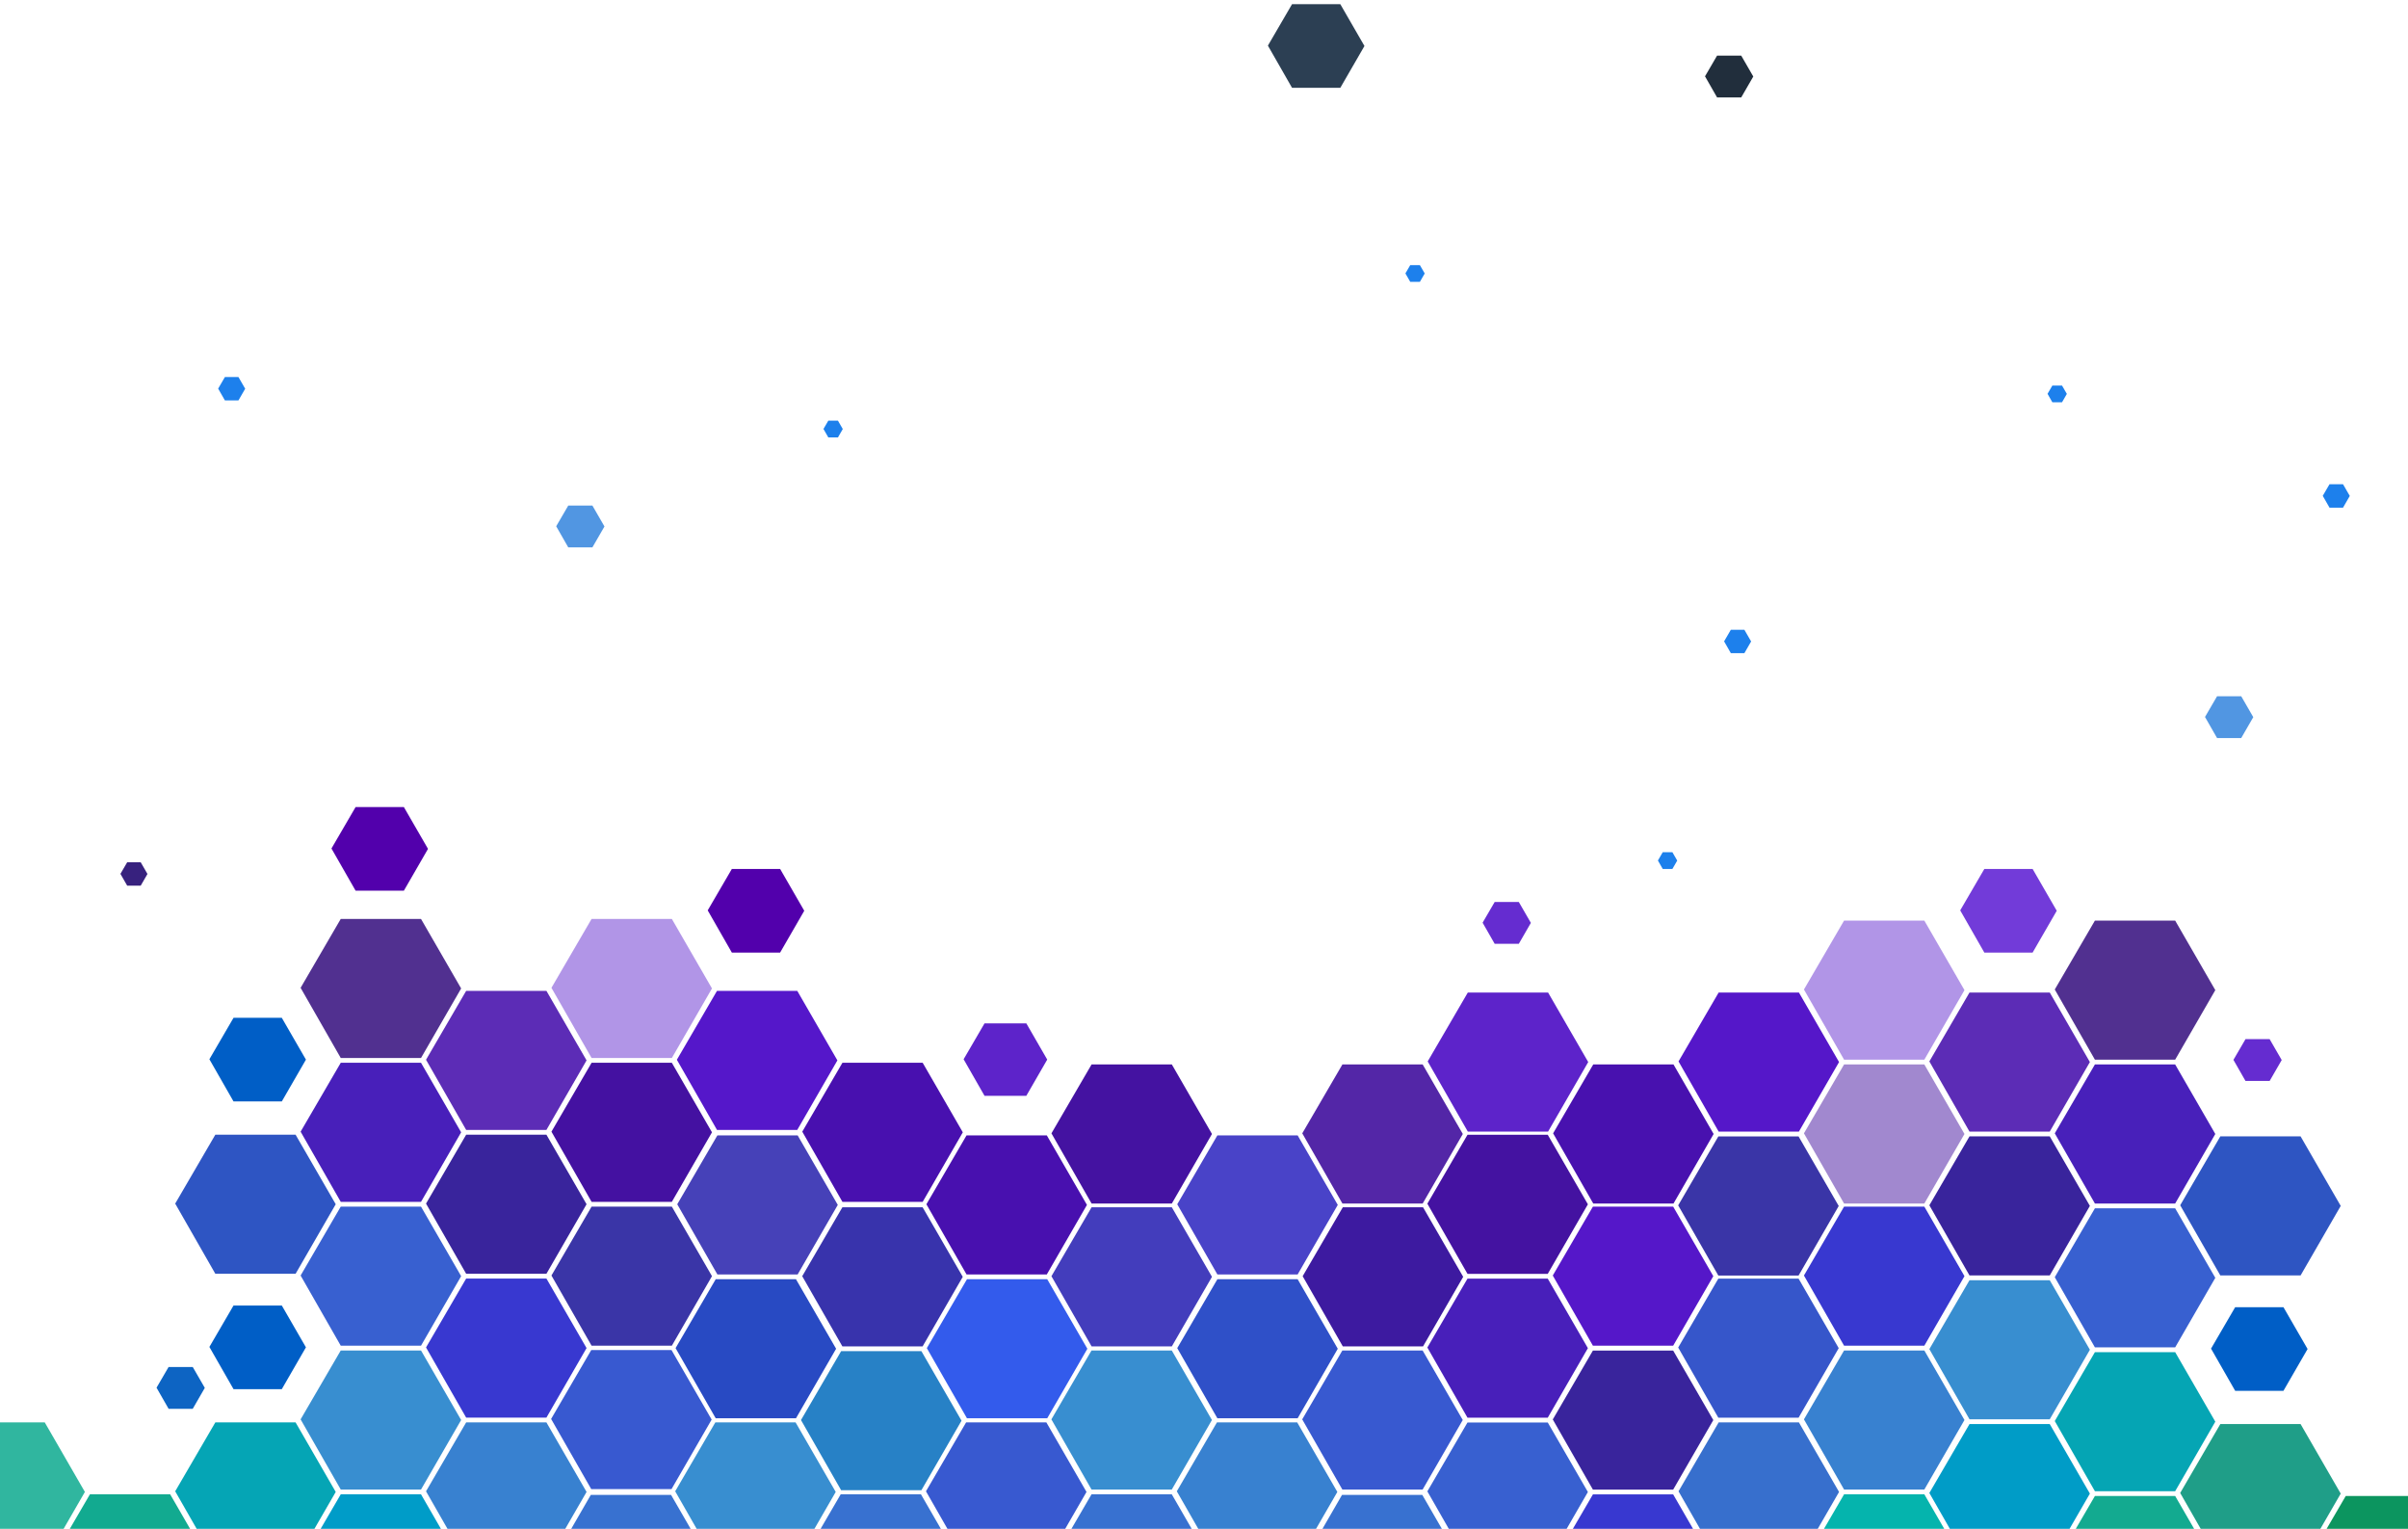 <?xml version="1.0" encoding="UTF-8"?>
<svg width="1440px" height="914px" viewBox="0 0 1440 914" version="1.1" xmlns="http://www.w3.org/2000/svg" xmlns:xlink="http://www.w3.org/1999/xlink">
    <!-- Generator: Sketch 43 (38999) - http://www.bohemiancoding.com/sketch -->
    <title>Polygons background Copy</title>
    <desc>Created with Sketch.</desc>
    <defs></defs>
    <g id="Page-1" stroke="none" stroke-width="1" fill="none" fill-rule="evenodd">
        <g id="Landing-page" transform="translate(0, -2)">
            <g id="Header-Copy" transform="translate(0, 2)">
                <g id="Polygons-background-Copy" transform="translate(-58, -10)">
                    <polygon id="Polygon" fill="#3871D0" transform="translate(435.301, 945.301) rotate(-30) translate(-435.301, -945.301) " points="435.301 897.301 476.87 921.301 476.87 969.301 435.301 993.301 393.732 969.301 393.732 921.301"></polygon>
                    <polygon id="Polygon-Copy" fill="#3859D0" transform="translate(435.569, 858.699) rotate(-30) translate(-435.569, -858.699) " points="435.569 810.699 477.138 834.699 477.138 882.699 435.569 906.699 394 882.699 394.191 834.369"></polygon>
                    <polygon id="Polygon-Copy-137" fill="#284AC3" transform="translate(510, 816.354) rotate(-30) translate(-510, -816.354) " points="510 768.354 551.569 792.354 551.569 840.354 510 864.354 468.431 840.354 468.622 792.024"></polygon>
                    <polygon id="Polygon-Copy-27" fill="#3859D0" transform="translate(510.768, 987.952) rotate(-30) translate(-510.768, -987.952) " points="510.768 939.952 552.337 963.952 552.337 1011.952 510.768 1035.952 469.199 1011.952 469.39 963.622"></polygon>
                    <polygon id="Polygon-Copy-3" fill="#3838D0" transform="translate(360.768, 815.952) rotate(-30) translate(-360.768, -815.952) " points="360.768 767.952 402.337 791.952 402.337 839.952 360.768 863.952 319.199 839.952 319.39 791.622"></polygon>
                    <polygon id="Polygon-Copy-4" fill="#3A35A7" transform="translate(435.768, 772.952) rotate(-30) translate(-435.768, -772.952) " points="435.768 724.952 477.337 748.952 477.337 796.952 435.768 820.952 394.199 796.952 394.39 748.622"></polygon>
                    <polygon id="Polygon-Copy-136" fill="#4641B8" transform="translate(511, 730.354) rotate(-30) translate(-511, -730.354) " points="511 682.354 552.569 706.354 552.569 754.354 511 778.354 469.431 754.354 469.622 706.024"></polygon>
                    <polygon id="Polygon-Copy-139" fill="#3833AC" transform="translate(585.738, 773.354) rotate(-30) translate(-585.738, -773.354) " points="585.738 725.354 627.307 749.354 627.307 797.354 585.738 821.354 544.169 797.354 544.36 749.024"></polygon>
                    <polygon id="Polygon-Copy-5" fill="#39249C" transform="translate(360.768, 729.952) rotate(-30) translate(-360.768, -729.952) " points="360.768 681.952 402.337 705.952 402.337 753.952 360.768 777.952 319.199 753.952 319.39 705.622"></polygon>
                    <polygon id="Polygon-Copy-2" fill="#3881D0" transform="translate(360.768, 901.952) rotate(-30) translate(-360.768, -901.952) " points="360.768 853.952 402.337 877.952 402.337 925.952 360.768 949.952 319.199 925.952 319.39 877.622"></polygon>
                    <polygon id="Polygon-Copy-12" fill="#38AFD0" transform="translate(360.768, 987.952) rotate(-30) translate(-360.768, -987.952) " points="360.768 939.952 402.337 963.952 402.337 1011.952 360.768 1035.952 319.199 1011.952 319.39 963.622"></polygon>
                    <polygon id="Polygon-Copy-6" fill="#388ED0" transform="translate(285.768, 858.952) rotate(-30) translate(-285.768, -858.952) " points="285.768 810.952 327.337 834.952 327.337 882.952 285.768 906.952 244.199 882.952 244.39 834.622"></polygon>
                    <polygon id="Polygon-Copy-8" fill="#3860D0" transform="translate(285.768, 772.952) rotate(-30) translate(-285.768, -772.952) " points="285.768 724.952 327.337 748.952 327.337 796.952 285.768 820.952 244.199 796.952 244.39 748.622"></polygon>
                    <polygon id="Polygon-Copy-15" fill="#005EC6" transform="translate(212.084, 815.5) rotate(-30) translate(-212.084, -815.5) " points="212.084 786.632 237.084 801.066 237.084 829.934 212.084 844.368 187.084 829.934 187.199 800.868"></polygon>
                    <polygon id="Polygon-Copy-53" fill="#005EC6" transform="translate(1409.084, 816.5) rotate(-30) translate(-1409.084, -816.5) " points="1409.084 787.632 1434.084 802.066 1434.084 830.934 1409.084 845.368 1384.084 830.934 1384.199 801.868"></polygon>
                    <polygon id="Polygon-Copy-54" fill="#723BD9" transform="translate(1259.084, 554.5) rotate(-30) translate(-1259.084, -554.5) " points="1259.084 525.632 1284.084 540.066 1284.084 568.934 1259.084 583.368 1234.084 568.934 1234.199 539.868"></polygon>
                    <polygon id="Polygon-Copy-17" fill="#005EC6" transform="translate(212.084, 643.5) rotate(-30) translate(-212.084, -643.5) " points="212.084 614.632 237.084 629.066 237.084 657.934 212.084 672.368 187.084 657.934 187.199 628.868"></polygon>
                    <polygon id="Polygon-Copy-80" fill="#2C3F53" transform="translate(845.084, 37.5) rotate(-30) translate(-845.084, -37.5) " points="845.084 8.632 870.084 23.066 870.084 51.934 845.084 66.368 820.084 51.934 820.199 22.868"></polygon>
                    <polygon id="Polygon-Copy-24" fill="#5200AC" transform="translate(285.084, 517.5) rotate(-30) translate(-285.084, -517.5) " points="285.084 488.632 310.084 503.066 310.084 531.934 285.084 546.368 260.084 531.934 260.199 502.868"></polygon>
                    <polygon id="Polygon-Copy-25" fill="#5200AC" transform="translate(510.084, 554.5) rotate(-30) translate(-510.084, -554.5) " points="510.084 525.632 535.084 540.066 535.084 568.934 510.084 583.368 485.084 568.934 485.199 539.868"></polygon>
                    <polygon id="Polygon-Copy-16" fill="#0D64C3" transform="translate(166.042, 839.75) rotate(-30) translate(-166.042, -839.75) " points="166.042 825.316 178.542 832.533 178.542 846.967 166.042 854.184 153.542 846.967 153.6 832.434"></polygon>
                    <polygon id="Polygon-Copy-60" fill="#652CD0" transform="translate(959.042, 561.75) rotate(-30) translate(-959.042, -561.75) " points="959.042 547.316 971.542 554.533 971.542 568.967 959.042 576.184 946.542 568.967 946.6 554.434"></polygon>
                    <polygon id="Polygon-Copy-42" fill="#5196E2" transform="translate(405.042, 324.75) rotate(-30) translate(-405.042, -324.75) " points="405.042 310.316 417.542 317.533 417.542 331.967 405.042 339.184 392.542 331.967 392.6 317.434"></polygon>
                    <polygon id="Polygon-Copy-61" fill="#5196E2" transform="translate(1391.042, 438.75) rotate(-30) translate(-1391.042, -438.75) " points="1391.042 424.316 1403.542 431.533 1403.542 445.967 1391.042 453.184 1378.542 445.967 1378.6 431.434"></polygon>
                    <polygon id="Polygon-Copy-69" fill="#652CD0" transform="translate(1408.042, 643.75) rotate(-30) translate(-1408.042, -643.75) " points="1408.042 629.316 1420.542 636.533 1420.542 650.967 1408.042 658.184 1395.542 650.967 1395.6 636.434"></polygon>
                    <polygon id="Polygon-Copy-65" fill="#212E3C" transform="translate(1092.042, 55.75) rotate(-30) translate(-1092.042, -55.75) " points="1092.042 41.316 1104.542 48.533 1104.542 62.967 1092.042 70.184 1079.542 62.967 1079.6 48.434"></polygon>
                    <polygon id="Polygon-Copy-43" fill="#1D80EC" transform="translate(196.542, 242.399) rotate(-30) translate(-196.542, -242.399) " points="196.542 234.316 203.542 238.358 203.542 246.441 196.542 250.482 189.542 246.441 189.574 238.302"></polygon>
                    <polygon id="Polygon-Copy-71" fill="#37217E" transform="translate(138.104, 532.5) rotate(-30) translate(-138.104, -532.5) " points="138.104 524.417 145.104 528.459 145.104 536.541 138.104 540.583 131.104 536.541 131.136 528.403"></polygon>
                    <polygon id="Polygon-Copy-62" fill="#1D80EC" transform="translate(1097.104, 393.5) rotate(-30) translate(-1097.104, -393.5) " points="1097.104 385.417 1104.104 389.459 1104.104 397.541 1097.104 401.583 1090.104 397.541 1090.136 389.403"></polygon>
                    <polygon id="Polygon-Copy-70" fill="#1D80EC" transform="translate(1455.104, 306.5) rotate(-30) translate(-1455.104, -306.5) " points="1455.104 298.417 1462.104 302.459 1462.104 310.541 1455.104 314.583 1448.104 310.541 1448.136 302.403"></polygon>
                    <polygon id="Polygon-Copy-44" fill="#1D80EC" transform="translate(556.217, 266.5) rotate(-30) translate(-556.217, -266.5) " points="556.217 260.726 561.217 263.613 561.217 269.387 556.217 272.274 551.217 269.387 551.24 263.574"></polygon>
                    <polygon id="Polygon-Copy-64" fill="#1D80EC" transform="translate(1288.217, 245.5) rotate(-30) translate(-1288.217, -245.5) " points="1288.217 239.726 1293.217 242.613 1293.217 248.387 1288.217 251.274 1283.217 248.387 1283.24 242.574"></polygon>
                    <polygon id="Polygon-Copy-63" fill="#1D80EC" transform="translate(1055.217, 524.5) rotate(-30) translate(-1055.217, -524.5) " points="1055.217 518.726 1060.217 521.613 1060.217 527.387 1055.217 530.274 1050.217 527.387 1050.24 521.574"></polygon>
                    <polygon id="Polygon-Copy-68" fill="#1D80EC" transform="translate(904.217, 173.5) rotate(-30) translate(-904.217, -173.5) " points="904.217 167.726 909.217 170.613 909.217 176.387 904.217 179.274 899.217 176.387 899.24 170.574"></polygon>
                    <polygon id="Polygon-Copy-11" fill="#2E55C3" transform="translate(210.768, 729.952) rotate(-30) translate(-210.768, -729.952) " points="210.768 681.952 252.337 705.952 252.337 753.952 210.768 777.952 169.199 753.952 169.39 705.622"></polygon>
                    <polygon id="Polygon-Copy-9" fill="#481FBA" transform="translate(285.768, 686.952) rotate(-30) translate(-285.768, -686.952) " points="285.768 638.952 327.337 662.952 327.337 710.952 285.768 734.952 244.199 710.952 244.39 662.622"></polygon>
                    <polygon id="Polygon-Copy-13" fill="#5C2CB6" transform="translate(360.768, 643.952) rotate(-30) translate(-360.768, -643.952) " points="360.768 595.952 402.337 619.952 402.337 667.952 360.768 691.952 319.199 667.952 319.39 619.622"></polygon>
                    <polygon id="Polygon-Copy-18" fill="#652CD0" opacity="0.5" transform="translate(435.768, 600.952) rotate(-30) translate(-435.768, -600.952) " points="435.768 552.952 477.337 576.952 477.337 624.952 435.768 648.952 394.199 624.952 394.39 576.622"></polygon>
                    <polygon id="Polygon-Copy-22" fill="#5517CA" transform="translate(510.768, 643.952) rotate(-30) translate(-510.768, -643.952) " points="510.768 595.952 552.337 619.952 552.337 667.952 510.768 691.952 469.199 667.952 469.39 619.622"></polygon>
                    <polygon id="Polygon-Copy-23" fill="#4810AF" transform="translate(585.768, 686.952) rotate(-30) translate(-585.768, -686.952) " points="585.768 638.952 627.337 662.952 627.337 710.952 585.768 734.952 544.199 710.952 544.39 662.622"></polygon>
                    <polygon id="Polygon-Copy-141" fill="#4810AF" transform="translate(660, 730.354) rotate(-30) translate(-660, -730.354) " points="660 682.354 701.569 706.354 701.569 754.354 660 778.354 618.431 754.354 618.622 706.024"></polygon>
                    <polygon id="Polygon-Copy-14" fill="#513090" transform="translate(285.768, 600.952) rotate(-30) translate(-285.768, -600.952) " points="285.768 552.952 327.337 576.952 327.337 624.952 285.768 648.952 244.199 624.952 244.39 576.622"></polygon>
                    <polygon id="Polygon-Copy-10" fill="#4411A1" transform="translate(435.768, 686.952) rotate(-30) translate(-435.768, -686.952) " points="435.768 638.952 477.337 662.952 477.337 710.952 435.768 734.952 394.199 710.952 394.39 662.622"></polygon>
                    <polygon id="Polygon-Copy-7" fill="#009CC8" transform="translate(285.768, 944.952) rotate(-30) translate(-285.768, -944.952) " points="285.768 896.952 327.337 920.952 327.337 968.952 285.768 992.952 244.199 968.952 244.39 920.622"></polygon>
                    <polygon id="Polygon-Copy-19" fill="#05A5B5" transform="translate(210.768, 901.952) rotate(-30) translate(-210.768, -901.952) " points="210.768 853.952 252.337 877.952 252.337 925.952 210.768 949.952 169.199 925.952 169.39 877.622"></polygon>
                    <polygon id="Polygon-Copy-20" fill="#05B5AD" transform="translate(210.768, 987.952) rotate(-30) translate(-210.768, -987.952) " points="210.768 939.952 252.337 963.952 252.337 1011.952 210.768 1035.952 169.199 1011.952 169.39 963.622"></polygon>
                    <polygon id="Polygon-Copy-21" fill="#12AA90" transform="translate(135.768, 944.952) rotate(-30) translate(-135.768, -944.952) " points="135.768 896.952 177.337 920.952 177.337 968.952 135.768 992.952 94.199 968.952 94.39 920.622"></polygon>
                    <polygon id="Polygon-Copy-59" fill="#30B69F" transform="translate(60.768, 901.952) rotate(-30) translate(-60.768, -901.952) " points="60.768 853.952 102.337 877.952 102.337 925.952 60.768 949.952 19.199 925.952 19.39 877.622"></polygon>
                    <polygon id="Polygon-Copy-66" fill="#1A947E" transform="translate(61.768, 987.952) rotate(-30) translate(-61.768, -987.952) " points="61.768 939.952 103.337 963.952 103.337 1011.952 61.768 1035.952 20.199 1011.952 20.39 963.622"></polygon>
                    <polygon id="Polygon" fill="#3871D0" transform="translate(884.539, 945.301) rotate(-30) translate(-884.539, -945.301) " points="884.539 897.301 926.108 921.301 926.108 969.301 884.539 993.301 842.97 969.301 842.97 921.301"></polygon>
                    <polygon id="Polygon-Copy" fill="#3859D0" transform="translate(884.738, 858.952) rotate(-30) translate(-884.738, -858.952) " points="884.738 810.952 926.307 834.952 926.307 882.952 884.738 906.952 843.169 882.952 843.36 834.622"></polygon>
                    <polygon id="Polygon-Copy-143" fill="#2F50C8" transform="translate(810, 816.354) rotate(-30) translate(-810, -816.354) " points="810 768.354 851.569 792.354 851.569 840.354 810 864.354 768.431 840.354 768.622 792.024"></polygon>
                    <polygon id="Polygon-Copy-3" fill="#3838D0" transform="translate(1034.569, 945) rotate(-30) translate(-1034.569, -945) " points="1034.569 897 1076.138 921 1076.138 969 1034.569 993 993 969 993.191 920.67"></polygon>
                    <polygon id="Polygon-Copy-5" fill="#39249C" transform="translate(1034.569, 859) rotate(-30) translate(-1034.569, -859) " points="1034.569 811 1076.138 835 1076.138 883 1034.569 907 993 883 993.191 834.67"></polygon>
                    <polygon id="Polygon-Copy-2" fill="#3881D0" transform="translate(809.738, 901.952) rotate(-30) translate(-809.738, -901.952) " points="809.738 853.952 851.307 877.952 851.307 925.952 809.738 949.952 768.169 925.952 768.36 877.622"></polygon>
                    <polygon id="Polygon-Copy-12" fill="#388ED0" transform="translate(809.738, 987.952) rotate(-30) translate(-809.738, -987.952) " points="809.738 939.952 851.307 963.952 851.307 1011.952 809.738 1035.952 768.169 1011.952 768.36 963.622"></polygon>
                    <polygon id="Polygon-Copy-6" fill="#388ED0" transform="translate(734.738, 858.952) rotate(-30) translate(-734.738, -858.952) " points="734.738 810.952 776.307 834.952 776.307 882.952 734.738 906.952 693.169 882.952 693.36 834.622"></polygon>
                    <polygon id="Polygon-Copy-142" fill="#433DBC" transform="translate(734.768, 773.354) rotate(-30) translate(-734.768, -773.354) " points="734.768 725.354 776.337 749.354 776.337 797.354 734.768 821.354 693.199 797.354 693.39 749.024"></polygon>
                    <polygon id="Polygon-Copy-144" fill="#4943C8" transform="translate(810, 730.354) rotate(-30) translate(-810, -730.354) " points="810 682.354 851.569 706.354 851.569 754.354 810 778.354 768.431 754.354 768.622 706.024"></polygon>
                    <polygon id="Polygon-Copy-8" fill="#3860D0" transform="translate(959.569, 902) rotate(-30) translate(-959.569, -902) " points="959.569 854 1001.138 878 1001.138 926 959.569 950 918 926 918.191 877.67"></polygon>
                    <polygon id="Polygon-Copy-146" fill="#3466F5" transform="translate(960, 988.354) rotate(-30) translate(-960, -988.354) " points="960 940.354 1001.569 964.354 1001.569 1012.354 960 1036.354 918.431 1012.354 918.622 964.024"></polygon>
                    <polygon id="Polygon-Copy-9" fill="#481FBA" transform="translate(959.569, 816) rotate(-30) translate(-959.569, -816) " points="959.569 768 1001.138 792 1001.138 840 959.569 864 918 840 918.191 791.67"></polygon>
                    <polygon id="Polygon-Copy-145" fill="#3D1AA0" transform="translate(885, 773.354) rotate(-30) translate(-885, -773.354) " points="885 725.354 926.569 749.354 926.569 797.354 885 821.354 843.431 797.354 843.622 749.024"></polygon>
                    <polygon id="Polygon-Copy-13" fill="#5517C9" transform="translate(1034.569, 772.952) rotate(-30) translate(-1034.569, -772.952) " points="1034.569 724.952 1076.138 748.952 1076.138 796.952 1034.569 820.952 993 796.952 993.191 748.622"></polygon>
                    <polygon id="Polygon-Copy-18" fill="#3A35A7" transform="translate(1109.569, 731) rotate(-30) translate(-1109.569, -731) " points="1109.569 683 1151.138 707 1151.138 755 1109.569 779 1068 755 1068.191 706.67"></polygon>
                    <polygon id="Polygon-Copy-33" fill-opacity="0.5" fill="#4412A1" transform="translate(1184.768, 687.952) rotate(-30) translate(-1184.768, -687.952) " points="1184.768 639.952 1226.337 663.952 1226.337 711.952 1184.768 735.952 1143.199 711.952 1143.39 663.622"></polygon>
                    <polygon id="Polygon-Copy-58" fill="#4412A1" transform="translate(734.768, 687.952) rotate(-30) translate(-734.768, -687.952) " points="734.768 639.952 776.337 663.952 776.337 711.952 734.768 735.952 693.199 711.952 693.39 663.622"></polygon>
                    <polygon id="Polygon-Copy-38" fill="#5C2CB6" transform="translate(1259.768, 644.952) rotate(-30) translate(-1259.768, -644.952) " points="1259.768 596.952 1301.337 620.952 1301.337 668.952 1259.768 692.952 1218.199 668.952 1218.39 620.622"></polygon>
                    <polygon id="Polygon-Copy-56" fill="#5326A7" transform="translate(884.768, 687.952) rotate(-30) translate(-884.768, -687.952) " points="884.768 639.952 926.337 663.952 926.337 711.952 884.768 735.952 843.199 711.952 843.39 663.622"></polygon>
                    <polygon id="Polygon-Copy-35" fill="#39249C" transform="translate(1259.768, 730.952) rotate(-30) translate(-1259.768, -730.952) " points="1259.768 682.952 1301.337 706.952 1301.337 754.952 1259.768 778.952 1218.199 754.952 1218.39 706.622"></polygon>
                    <polygon id="Polygon-Copy-47" fill="#4820BA" transform="translate(1334.768, 687.952) rotate(-30) translate(-1334.768, -687.952) " points="1334.768 639.952 1376.337 663.952 1376.337 711.952 1334.768 735.952 1293.199 711.952 1293.39 663.622"></polygon>
                    <polygon id="Polygon-Copy-51" fill="#1F9E88" transform="translate(1409.768, 902.952) rotate(-30) translate(-1409.768, -902.952) " points="1409.768 854.952 1451.337 878.952 1451.337 926.952 1409.768 950.952 1368.199 926.952 1368.39 878.622"></polygon>
                    <polygon id="Polygon-Copy-52" fill="#05B46F" transform="translate(1409.768, 988.952) rotate(-30) translate(-1409.768, -988.952) " points="1409.768 940.952 1451.337 964.952 1451.337 1012.952 1409.768 1036.952 1368.199 1012.952 1368.39 964.622"></polygon>
                    <polygon id="Polygon-Copy-67" fill="#0C955F" transform="translate(1484.768, 945.952) rotate(-30) translate(-1484.768, -945.952) " points="1484.768 897.952 1526.337 921.952 1526.337 969.952 1484.768 993.952 1443.199 969.952 1443.39 921.622"></polygon>
                    <polygon id="Polygon-Copy-48" fill="#513090" transform="translate(1334.768, 601.952) rotate(-30) translate(-1334.768, -601.952) " points="1334.768 553.952 1376.337 577.952 1376.337 625.952 1334.768 649.952 1293.199 625.952 1293.39 577.622"></polygon>
                    <polygon id="Polygon-Copy-46" fill="#3860D0" transform="translate(1334.768, 773.952) rotate(-30) translate(-1334.768, -773.952) " points="1334.768 725.952 1376.337 749.952 1376.337 797.952 1334.768 821.952 1293.199 797.952 1293.39 749.622"></polygon>
                    <polygon id="Polygon-Copy-50" fill="#2E55C2" transform="translate(1409.768, 730.952) rotate(-30) translate(-1409.768, -730.952) " points="1409.768 682.952 1451.337 706.952 1451.337 754.952 1409.768 778.952 1368.199 754.952 1368.39 706.622"></polygon>
                    <polygon id="Polygon-Copy-49" fill="#05A5B4" transform="translate(1334.768, 859.952) rotate(-30) translate(-1334.768, -859.952) " points="1334.768 811.952 1376.337 835.952 1376.337 883.952 1334.768 907.952 1293.199 883.952 1293.39 835.622"></polygon>
                    <polygon id="Polygon-Copy-29" fill="#5517C9" transform="translate(1109.768, 644.952) rotate(-30) translate(-1109.768, -644.952) " points="1109.768 596.952 1151.337 620.952 1151.337 668.952 1109.768 692.952 1068.199 668.952 1068.39 620.622"></polygon>
                    <polygon id="Polygon-Copy-55" fill="#5D23CA" transform="translate(959.768, 644.952) rotate(-30) translate(-959.768, -644.952) " points="959.768 596.952 1001.337 620.952 1001.337 668.952 959.768 692.952 918.199 668.952 918.39 620.622"></polygon>
                    <polygon id="Polygon-Copy-57" fill="#5D23CA" transform="translate(659.25, 643.476) rotate(-30) translate(-659.25, -643.476) " points="659.25 618.476 680.901 630.976 680.901 655.976 659.25 668.476 637.599 655.976 637.699 630.804"></polygon>
                    <polygon id="Polygon-Copy-34" fill="#652CD0" opacity="0.5" transform="translate(1184.768, 601.952) rotate(-30) translate(-1184.768, -601.952) " points="1184.768 553.952 1226.337 577.952 1226.337 625.952 1184.768 649.952 1143.199 625.952 1143.39 577.622"></polygon>
                    <polygon id="Polygon-Copy-14" fill="#4412A1" transform="translate(959.569, 730) rotate(-30) translate(-959.569, -730) " points="959.569 682 1001.138 706 1001.138 754 959.569 778 918 754 918.191 705.67"></polygon>
                    <polygon id="Polygon-Copy-28" fill="#4811AF" transform="translate(1034.768, 687.952) rotate(-30) translate(-1034.768, -687.952) " points="1034.768 639.952 1076.337 663.952 1076.337 711.952 1034.768 735.952 993.199 711.952 993.39 663.622"></polygon>
                    <polygon id="Polygon-Copy-10" fill="#3656CA" transform="translate(1109.569, 816) rotate(-30) translate(-1109.569, -816) " points="1109.569 768 1151.138 792 1151.138 840 1109.569 864 1068 840 1068.191 791.67"></polygon>
                    <polygon id="Polygon-Copy-32" fill="#3838D0" transform="translate(1184.768, 772.952) rotate(-30) translate(-1184.768, -772.952) " points="1184.768 724.952 1226.337 748.952 1226.337 796.952 1184.768 820.952 1143.199 796.952 1143.39 748.622"></polygon>
                    <polygon id="Polygon-Copy-39" fill="#388ED0" transform="translate(1259.768, 816.952) rotate(-30) translate(-1259.768, -816.952) " points="1259.768 768.952 1301.337 792.952 1301.337 840.952 1259.768 864.952 1218.199 840.952 1218.39 792.622"></polygon>
                    <polygon id="Polygon-Copy-30" fill="#3881D0" transform="translate(1184.768, 858.952) rotate(-30) translate(-1184.768, -858.952) " points="1184.768 810.952 1226.337 834.952 1226.337 882.952 1184.768 906.952 1143.199 882.952 1143.39 834.622"></polygon>
                    <polygon id="Polygon-Copy-40" fill="#009CC7" transform="translate(1259.768, 902.952) rotate(-30) translate(-1259.768, -902.952) " points="1259.768 854.952 1301.337 878.952 1301.337 926.952 1259.768 950.952 1218.199 926.952 1218.39 878.622"></polygon>
                    <polygon id="Polygon-Copy-45" fill="#13AA90" transform="translate(1334.768, 945.952) rotate(-30) translate(-1334.768, -945.952) " points="1334.768 897.952 1376.337 921.952 1376.337 969.952 1334.768 993.952 1293.199 969.952 1293.39 921.622"></polygon>
                    <polygon id="Polygon-Copy-31" fill="#376FCD" transform="translate(1109.768, 901.952) rotate(-30) translate(-1109.768, -901.952) " points="1109.768 853.952 1151.337 877.952 1151.337 925.952 1109.768 949.952 1068.199 925.952 1068.39 877.622"></polygon>
                    <polygon id="Polygon-Copy-36" fill="#05B4AD" transform="translate(1184.768, 944.952) rotate(-30) translate(-1184.768, -944.952) " points="1184.768 896.952 1226.337 920.952 1226.337 968.952 1184.768 992.952 1143.199 968.952 1143.39 920.622"></polygon>
                    <polygon id="Polygon-Copy-41" fill="#099E98" transform="translate(1259.768, 988.952) rotate(-30) translate(-1259.768, -988.952) " points="1259.768 940.952 1301.337 964.952 1301.337 1012.952 1259.768 1036.952 1218.199 1012.952 1218.39 964.622"></polygon>
                    <polygon id="Polygon-Copy-37" fill="#38AFD0" transform="translate(1110.768, 987.952) rotate(-30) translate(-1110.768, -987.952) " points="1110.768 939.952 1152.337 963.952 1152.337 1011.952 1110.768 1035.952 1069.199 1011.952 1069.39 963.622"></polygon>
                    <polygon id="Polygon-Copy-7" fill="#3871D0" transform="translate(734.738, 944.952) rotate(-30) translate(-734.738, -944.952) " points="734.738 896.952 776.307 920.952 776.307 968.952 734.738 992.952 693.169 968.952 693.36 920.622"></polygon>
                    <polygon id="Polygon-Copy-19" fill="#3859D0" transform="translate(659.738, 901.952) rotate(-30) translate(-659.738, -901.952) " points="659.738 853.952 701.307 877.952 701.307 925.952 659.738 949.952 618.169 925.952 618.36 877.622"></polygon>
                    <polygon id="Polygon-Copy-140" fill="#335BEC" transform="translate(660.25, 816.354) rotate(-30) translate(-660.25, -816.354) " points="660.25 768.354 701.819 792.354 701.819 840.354 660.25 864.354 618.681 840.354 618.872 792.024"></polygon>
                    <polygon id="Polygon-Copy-20" fill="#3860D0" transform="translate(659.738, 987.952) rotate(-30) translate(-659.738, -987.952) " points="659.738 939.952 701.307 963.952 701.307 1011.952 659.738 1035.952 618.169 1011.952 618.36 963.622"></polygon>
                    <polygon id="Polygon-Copy-21" fill="#3871D0" transform="translate(584.738, 944.952) rotate(-30) translate(-584.738, -944.952) " points="584.738 896.952 626.307 920.952 626.307 968.952 584.738 992.952 543.169 968.952 543.36 920.622"></polygon>
                    <polygon id="Polygon-Copy-26" fill="#388ED0" transform="translate(509.768, 901.952) rotate(-30) translate(-509.768, -901.952) " points="509.768 853.952 551.337 877.952 551.337 925.952 509.768 949.952 468.199 925.952 468.39 877.622"></polygon>
                    <polygon id="Polygon-Copy-138" fill="#2781C6" transform="translate(585, 859.354) rotate(-30) translate(-585, -859.354) " points="585 811.354 626.569 835.354 626.569 883.354 585 907.354 543.431 883.354 543.622 835.024"></polygon>
                </g>
            </g>
        </g>
    </g>
</svg>
